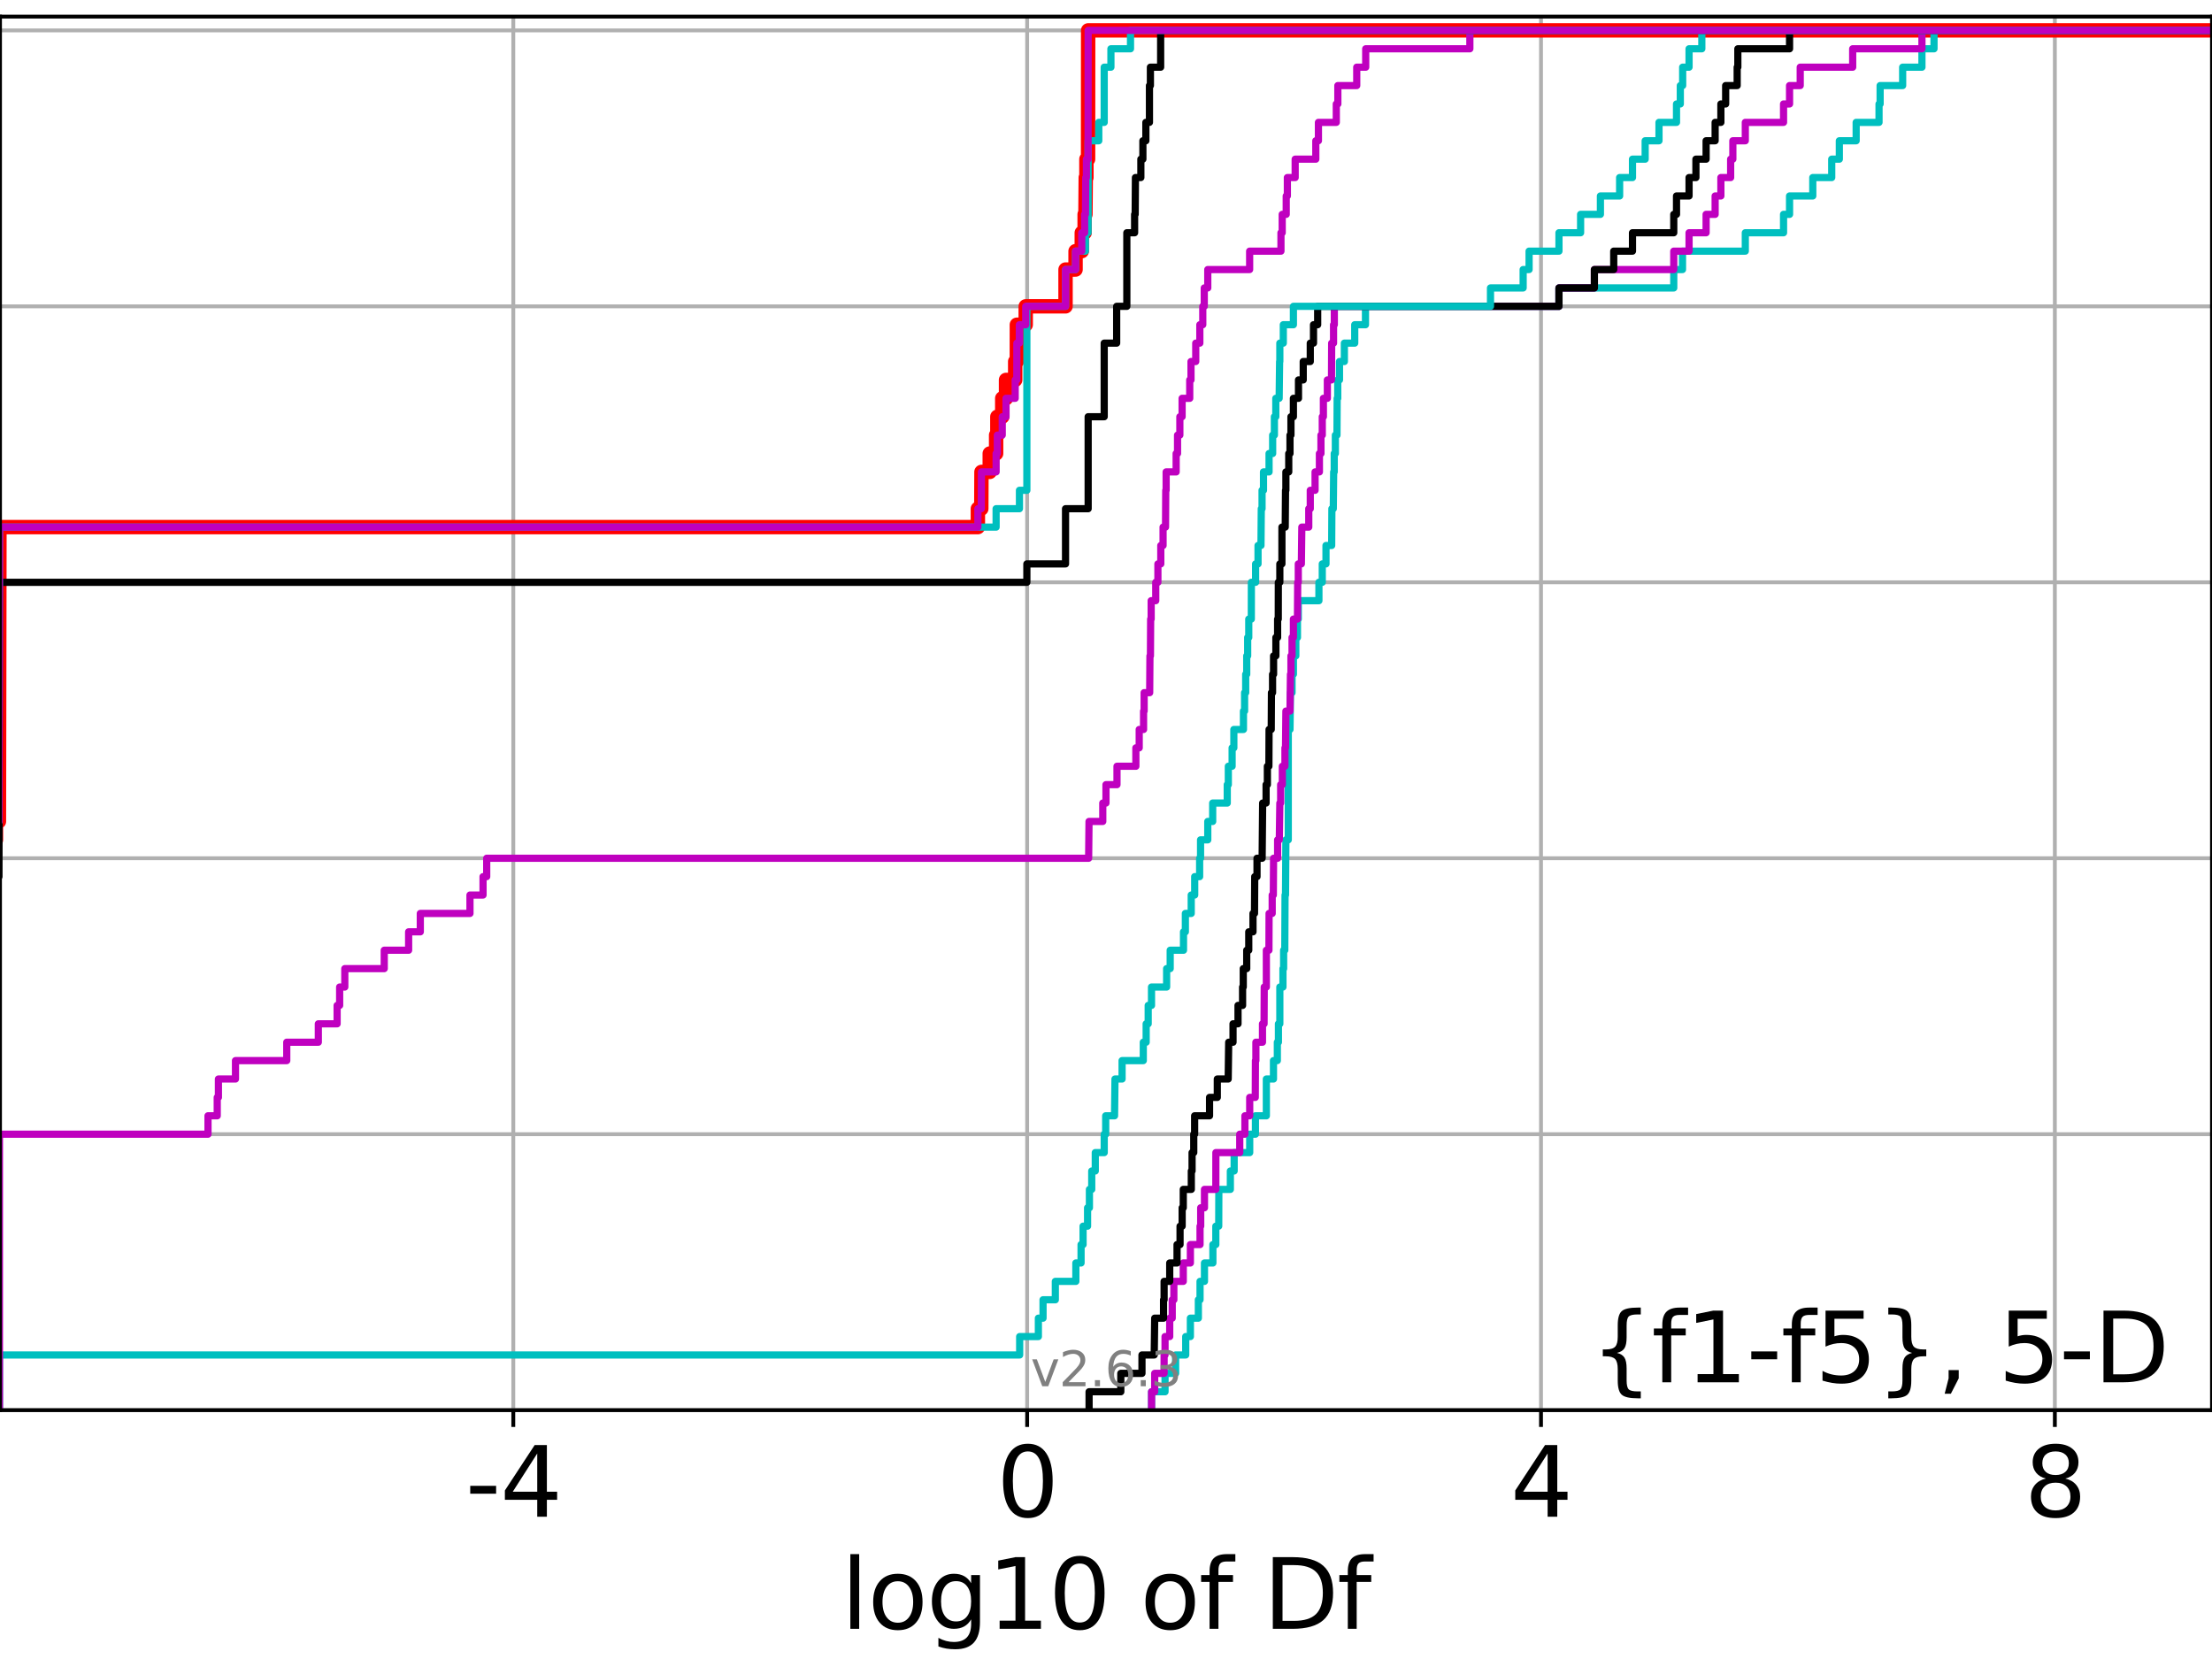 <?xml version="1.0" encoding="utf-8" standalone="no"?>
<!DOCTYPE svg PUBLIC "-//W3C//DTD SVG 1.1//EN"
  "http://www.w3.org/Graphics/SVG/1.1/DTD/svg11.dtd">
<svg xmlns:xlink="http://www.w3.org/1999/xlink" width="460.8pt" height="345.6pt" viewBox="0 0 460.8 345.6" xmlns="http://www.w3.org/2000/svg" version="1.1">
 <defs>
  <style type="text/css">*{stroke-linejoin: round; stroke-linecap: butt}</style>
 </defs>
 <g id="figure_1">
  <g id="patch_1">
   <path d="M 0 345.6 
L 460.8 345.6 
L 460.8 0 
L 0 0 
z
" style="fill: #ffffff"/>
  </g>
  <g id="axes_1">
   <g id="patch_2">
    <path d="M 0 293.76 
L 460.8 293.76 
L 460.8 3.456 
L 0 3.456 
z
" style="fill: #ffffff"/>
   </g>
   <g id="matplotlib.axis_1">
    <g id="xtick_1">
     <g id="line2d_1">
      <path d="M 106.929 293.76 
L 106.929 3.456 
" clip-path="url(#pfca55acdc8)" style="fill: none; stroke: #b0b0b0; stroke-width: 0.8; stroke-linecap: square"/>
     </g>
     <g id="line2d_2">
      <defs>
       <path id="mfed2e1194a" d="M 0 0 
L 0 3.5 
" style="stroke: #000000; stroke-width: 0.8"/>
      </defs>
      <g>
       <use xlink:href="#mfed2e1194a" x="106.929" y="293.76" style="stroke: #000000; stroke-width: 0.8"/>
      </g>
     </g>
     <g id="text_1">
      <!-- -4 -->
      <g transform="translate(96.959 315.957)scale(0.2 -0.2)">
       <defs>
        <path id="DejaVuSans-2d" d="M 313 2009 
L 1997 2009 
L 1997 1497 
L 313 1497 
L 313 2009 
z
" transform="scale(0.016)"/>
        <path id="DejaVuSans-34" d="M 2419 4116 
L 825 1625 
L 2419 1625 
L 2419 4116 
z
M 2253 4666 
L 3047 4666 
L 3047 1625 
L 3713 1625 
L 3713 1100 
L 3047 1100 
L 3047 0 
L 2419 0 
L 2419 1100 
L 313 1100 
L 313 1709 
L 2253 4666 
z
" transform="scale(0.016)"/>
       </defs>
       <use xlink:href="#DejaVuSans-2d"/>
       <use xlink:href="#DejaVuSans-34" x="36.084"/>
      </g>
     </g>
    </g>
    <g id="xtick_2">
     <g id="line2d_3">
      <path d="M 213.974 293.76 
L 213.974 3.456 
" clip-path="url(#pfca55acdc8)" style="fill: none; stroke: #b0b0b0; stroke-width: 0.8; stroke-linecap: square"/>
     </g>
     <g id="line2d_4">
      <g>
       <use xlink:href="#mfed2e1194a" x="213.974" y="293.76" style="stroke: #000000; stroke-width: 0.8"/>
      </g>
     </g>
     <g id="text_2">
      <!-- 0 -->
      <g transform="translate(207.612 315.957)scale(0.2 -0.2)">
       <defs>
        <path id="DejaVuSans-30" d="M 2034 4250 
Q 1547 4250 1301 3770 
Q 1056 3291 1056 2328 
Q 1056 1369 1301 889 
Q 1547 409 2034 409 
Q 2525 409 2770 889 
Q 3016 1369 3016 2328 
Q 3016 3291 2770 3770 
Q 2525 4250 2034 4250 
z
M 2034 4750 
Q 2819 4750 3233 4129 
Q 3647 3509 3647 2328 
Q 3647 1150 3233 529 
Q 2819 -91 2034 -91 
Q 1250 -91 836 529 
Q 422 1150 422 2328 
Q 422 3509 836 4129 
Q 1250 4750 2034 4750 
z
" transform="scale(0.016)"/>
       </defs>
       <use xlink:href="#DejaVuSans-30"/>
      </g>
     </g>
    </g>
    <g id="xtick_3">
     <g id="line2d_5">
      <path d="M 321.019 293.76 
L 321.019 3.456 
" clip-path="url(#pfca55acdc8)" style="fill: none; stroke: #b0b0b0; stroke-width: 0.8; stroke-linecap: square"/>
     </g>
     <g id="line2d_6">
      <g>
       <use xlink:href="#mfed2e1194a" x="321.019" y="293.76" style="stroke: #000000; stroke-width: 0.8"/>
      </g>
     </g>
     <g id="text_3">
      <!-- 4 -->
      <g transform="translate(314.657 315.957)scale(0.2 -0.2)">
       <use xlink:href="#DejaVuSans-34"/>
      </g>
     </g>
    </g>
    <g id="xtick_4">
     <g id="line2d_7">
      <path d="M 428.064 293.76 
L 428.064 3.456 
" clip-path="url(#pfca55acdc8)" style="fill: none; stroke: #b0b0b0; stroke-width: 0.8; stroke-linecap: square"/>
     </g>
     <g id="line2d_8">
      <g>
       <use xlink:href="#mfed2e1194a" x="428.064" y="293.76" style="stroke: #000000; stroke-width: 0.8"/>
      </g>
     </g>
     <g id="text_4">
      <!-- 8 -->
      <g transform="translate(421.702 315.957)scale(0.2 -0.2)">
       <defs>
        <path id="DejaVuSans-38" d="M 2034 2216 
Q 1584 2216 1326 1975 
Q 1069 1734 1069 1313 
Q 1069 891 1326 650 
Q 1584 409 2034 409 
Q 2484 409 2743 651 
Q 3003 894 3003 1313 
Q 3003 1734 2745 1975 
Q 2488 2216 2034 2216 
z
M 1403 2484 
Q 997 2584 770 2862 
Q 544 3141 544 3541 
Q 544 4100 942 4425 
Q 1341 4750 2034 4750 
Q 2731 4750 3128 4425 
Q 3525 4100 3525 3541 
Q 3525 3141 3298 2862 
Q 3072 2584 2669 2484 
Q 3125 2378 3379 2068 
Q 3634 1759 3634 1313 
Q 3634 634 3220 271 
Q 2806 -91 2034 -91 
Q 1263 -91 848 271 
Q 434 634 434 1313 
Q 434 1759 690 2068 
Q 947 2378 1403 2484 
z
M 1172 3481 
Q 1172 3119 1398 2916 
Q 1625 2713 2034 2713 
Q 2441 2713 2670 2916 
Q 2900 3119 2900 3481 
Q 2900 3844 2670 4047 
Q 2441 4250 2034 4250 
Q 1625 4250 1398 4047 
Q 1172 3844 1172 3481 
z
" transform="scale(0.016)"/>
       </defs>
       <use xlink:href="#DejaVuSans-38"/>
      </g>
     </g>
    </g>
    <g id="text_5">
     <!-- log10 of Df -->
     <g transform="translate(175.214 339.313)scale(0.2 -0.2)">
      <defs>
       <path id="DejaVuSans-6c" d="M 603 4863 
L 1178 4863 
L 1178 0 
L 603 0 
L 603 4863 
z
" transform="scale(0.016)"/>
       <path id="DejaVuSans-6f" d="M 1959 3097 
Q 1497 3097 1228 2736 
Q 959 2375 959 1747 
Q 959 1119 1226 758 
Q 1494 397 1959 397 
Q 2419 397 2687 759 
Q 2956 1122 2956 1747 
Q 2956 2369 2687 2733 
Q 2419 3097 1959 3097 
z
M 1959 3584 
Q 2709 3584 3137 3096 
Q 3566 2609 3566 1747 
Q 3566 888 3137 398 
Q 2709 -91 1959 -91 
Q 1206 -91 779 398 
Q 353 888 353 1747 
Q 353 2609 779 3096 
Q 1206 3584 1959 3584 
z
" transform="scale(0.016)"/>
       <path id="DejaVuSans-67" d="M 2906 1791 
Q 2906 2416 2648 2759 
Q 2391 3103 1925 3103 
Q 1463 3103 1205 2759 
Q 947 2416 947 1791 
Q 947 1169 1205 825 
Q 1463 481 1925 481 
Q 2391 481 2648 825 
Q 2906 1169 2906 1791 
z
M 3481 434 
Q 3481 -459 3084 -895 
Q 2688 -1331 1869 -1331 
Q 1566 -1331 1297 -1286 
Q 1028 -1241 775 -1147 
L 775 -588 
Q 1028 -725 1275 -790 
Q 1522 -856 1778 -856 
Q 2344 -856 2625 -561 
Q 2906 -266 2906 331 
L 2906 616 
Q 2728 306 2450 153 
Q 2172 0 1784 0 
Q 1141 0 747 490 
Q 353 981 353 1791 
Q 353 2603 747 3093 
Q 1141 3584 1784 3584 
Q 2172 3584 2450 3431 
Q 2728 3278 2906 2969 
L 2906 3500 
L 3481 3500 
L 3481 434 
z
" transform="scale(0.016)"/>
       <path id="DejaVuSans-31" d="M 794 531 
L 1825 531 
L 1825 4091 
L 703 3866 
L 703 4441 
L 1819 4666 
L 2450 4666 
L 2450 531 
L 3481 531 
L 3481 0 
L 794 0 
L 794 531 
z
" transform="scale(0.016)"/>
       <path id="DejaVuSans-20" transform="scale(0.016)"/>
       <path id="DejaVuSans-66" d="M 2375 4863 
L 2375 4384 
L 1825 4384 
Q 1516 4384 1395 4259 
Q 1275 4134 1275 3809 
L 1275 3500 
L 2222 3500 
L 2222 3053 
L 1275 3053 
L 1275 0 
L 697 0 
L 697 3053 
L 147 3053 
L 147 3500 
L 697 3500 
L 697 3744 
Q 697 4328 969 4595 
Q 1241 4863 1831 4863 
L 2375 4863 
z
" transform="scale(0.016)"/>
       <path id="DejaVuSans-44" d="M 1259 4147 
L 1259 519 
L 2022 519 
Q 2988 519 3436 956 
Q 3884 1394 3884 2338 
Q 3884 3275 3436 3711 
Q 2988 4147 2022 4147 
L 1259 4147 
z
M 628 4666 
L 1925 4666 
Q 3281 4666 3915 4102 
Q 4550 3538 4550 2338 
Q 4550 1131 3912 565 
Q 3275 0 1925 0 
L 628 0 
L 628 4666 
z
" transform="scale(0.016)"/>
      </defs>
      <use xlink:href="#DejaVuSans-6c"/>
      <use xlink:href="#DejaVuSans-6f" x="27.783"/>
      <use xlink:href="#DejaVuSans-67" x="88.965"/>
      <use xlink:href="#DejaVuSans-31" x="152.441"/>
      <use xlink:href="#DejaVuSans-30" x="216.064"/>
      <use xlink:href="#DejaVuSans-20" x="279.688"/>
      <use xlink:href="#DejaVuSans-6f" x="311.475"/>
      <use xlink:href="#DejaVuSans-66" x="372.656"/>
      <use xlink:href="#DejaVuSans-20" x="407.861"/>
      <use xlink:href="#DejaVuSans-44" x="439.648"/>
      <use xlink:href="#DejaVuSans-66" x="516.65"/>
     </g>
    </g>
   </g>
   <g id="matplotlib.axis_2">
    <g id="ytick_1">
     <g id="line2d_9">
      <path d="M 0 293.76 
L 460.8 293.76 
" clip-path="url(#pfca55acdc8)" style="fill: none; stroke: #b0b0b0; stroke-width: 0.8; stroke-linecap: square"/>
     </g>
     <g id="line2d_10">
      <defs>
       <path id="m34b22c4ef0" d="M 0 0 
L -3.5 0 
" style="stroke: #000000; stroke-width: 0.8"/>
      </defs>
      <g>
       <use xlink:href="#m34b22c4ef0" x="0" y="293.76" style="stroke: #000000; stroke-width: 0.8"/>
      </g>
     </g>
    </g>
    <g id="ytick_2">
     <g id="line2d_11">
      <path d="M 0 236.274 
L 460.8 236.274 
" clip-path="url(#pfca55acdc8)" style="fill: none; stroke: #b0b0b0; stroke-width: 0.8; stroke-linecap: square"/>
     </g>
     <g id="line2d_12">
      <g>
       <use xlink:href="#m34b22c4ef0" x="0" y="236.274" style="stroke: #000000; stroke-width: 0.8"/>
      </g>
     </g>
    </g>
    <g id="ytick_3">
     <g id="line2d_13">
      <path d="M 0 178.788 
L 460.8 178.788 
" clip-path="url(#pfca55acdc8)" style="fill: none; stroke: #b0b0b0; stroke-width: 0.8; stroke-linecap: square"/>
     </g>
     <g id="line2d_14">
      <g>
       <use xlink:href="#m34b22c4ef0" x="0" y="178.788" style="stroke: #000000; stroke-width: 0.8"/>
      </g>
     </g>
    </g>
    <g id="ytick_4">
     <g id="line2d_15">
      <path d="M 0 121.302 
L 460.8 121.302 
" clip-path="url(#pfca55acdc8)" style="fill: none; stroke: #b0b0b0; stroke-width: 0.8; stroke-linecap: square"/>
     </g>
     <g id="line2d_16">
      <g>
       <use xlink:href="#m34b22c4ef0" x="0" y="121.302" style="stroke: #000000; stroke-width: 0.8"/>
      </g>
     </g>
    </g>
    <g id="ytick_5">
     <g id="line2d_17">
      <path d="M 0 63.816 
L 460.8 63.816 
" clip-path="url(#pfca55acdc8)" style="fill: none; stroke: #b0b0b0; stroke-width: 0.8; stroke-linecap: square"/>
     </g>
     <g id="line2d_18">
      <g>
       <use xlink:href="#m34b22c4ef0" x="0" y="63.816" style="stroke: #000000; stroke-width: 0.8"/>
      </g>
     </g>
    </g>
    <g id="ytick_6">
     <g id="line2d_19">
      <path d="M 0 6.33 
L 460.8 6.33 
" clip-path="url(#pfca55acdc8)" style="fill: none; stroke: #b0b0b0; stroke-width: 0.8; stroke-linecap: square"/>
     </g>
     <g id="line2d_20">
      <g>
       <use xlink:href="#m34b22c4ef0" x="0" y="6.33" style="stroke: #000000; stroke-width: 0.8"/>
      </g>
     </g>
    </g>
   </g>
   <g id="line2d_21">
    <path d="M -1 174.956 
L -0.842 174.956 
L -0.842 171.123 
L -0.22 171.123 
L -0.116 109.805 
L 203.71 109.805 
L 203.71 105.973 
L 204.422 105.973 
L 204.456 98.308 
L 206.181 98.308 
L 206.181 94.475 
L 207.509 94.475 
L 207.509 90.643 
L 207.766 90.643 
L 207.766 86.811 
L 208.785 86.811 
L 208.785 82.978 
L 209.571 82.978 
L 209.571 79.146 
L 211.483 79.146 
L 211.483 75.313 
L 211.822 75.313 
L 211.83 67.649 
L 213.677 67.649 
L 213.677 63.816 
L 221.971 63.816 
L 221.971 56.151 
L 224.06 56.151 
L 224.06 52.319 
L 225.352 52.319 
L 225.352 48.487 
L 225.948 48.487 
L 225.948 44.654 
L 226.116 44.654 
L 226.182 36.989 
L 226.319 36.989 
L 226.319 33.157 
L 226.666 33.157 
L 226.684 6.33 
L 226.684 6.33 
L 460.8 6.33 
L 460.8 6.33 
" clip-path="url(#pfca55acdc8)" style="fill: none; stroke: #ff0000; stroke-width: 3; stroke-linecap: square"/>
   </g>
   <g id="line2d_22">
    <path d="M 239.892 293.76 
L 239.892 289.928 
L 242.7 289.928 
L 242.7 286.095 
L 244.904 286.095 
L 244.904 282.263 
L 247.007 282.263 
L 247.007 278.43 
L 247.979 278.43 
L 247.979 274.598 
L 249.64 274.598 
L 249.64 270.766 
L 249.99 270.766 
L 249.99 266.933 
L 250.913 266.933 
L 250.913 263.101 
L 252.668 263.101 
L 252.668 259.268 
L 253.277 259.268 
L 253.277 255.436 
L 253.882 255.436 
L 253.908 247.771 
L 256.305 247.771 
L 256.305 243.939 
L 257.098 243.939 
L 257.098 240.106 
L 260.336 240.106 
L 260.336 236.274 
L 261.529 236.274 
L 261.529 232.442 
L 263.805 232.442 
L 263.805 224.777 
L 265.289 224.777 
L 265.289 220.944 
L 266.093 220.944 
L 266.093 217.112 
L 266.321 217.112 
L 266.321 213.28 
L 266.613 213.28 
L 266.613 205.615 
L 267.262 205.615 
L 267.262 201.782 
L 267.404 201.782 
L 267.404 197.95 
L 267.644 197.95 
L 267.699 186.453 
L 267.797 186.453 
L 267.873 174.956 
L 268.372 174.956 
L 268.372 151.961 
L 268.73 151.961 
L 268.825 144.297 
L 269.156 144.297 
L 269.156 140.464 
L 269.439 140.464 
L 269.439 136.632 
L 269.944 136.632 
L 269.944 132.799 
L 270.283 132.799 
L 270.283 128.967 
L 270.457 128.967 
L 270.457 125.135 
L 274.755 125.135 
L 274.755 121.302 
L 275.455 121.302 
L 275.455 117.47 
L 276.228 117.47 
L 276.228 113.637 
L 277.411 113.637 
L 277.454 105.973 
L 277.75 105.973 
L 277.827 98.308 
L 277.945 98.308 
L 277.945 94.475 
L 278.18 94.475 
L 278.18 90.643 
L 278.516 90.643 
L 278.556 82.978 
L 278.677 82.978 
L 278.677 79.146 
L 279.041 79.146 
L 279.041 75.313 
L 280.057 75.313 
L 280.057 71.481 
L 282.214 71.481 
L 282.214 67.649 
L 284.454 67.649 
L 284.454 63.816 
L 324.761 63.816 
L 324.761 59.984 
L 348.676 59.984 
L 348.676 56.151 
L 350.497 56.151 
L 350.497 52.319 
L 363.58 52.319 
L 363.58 48.487 
L 371.545 48.487 
L 371.545 44.654 
L 372.797 44.654 
L 372.797 40.822 
L 377.634 40.822 
L 377.634 36.989 
L 381.582 36.989 
L 381.582 33.157 
L 383.168 33.157 
L 383.168 29.325 
L 386.673 29.325 
L 386.673 25.492 
L 391.437 25.492 
L 391.437 21.66 
L 391.665 21.66 
L 391.665 17.827 
L 396.358 17.827 
L 396.358 13.995 
L 400.377 13.995 
L 400.377 10.163 
L 402.891 10.163 
L 402.891 6.33 
L 402.891 6.33 
L 460.8 6.33 
L 460.8 6.33 
" clip-path="url(#pfca55acdc8)" style="fill: none; stroke: #00bfbf; stroke-width: 1.5; stroke-linecap: square"/>
   </g>
   <g id="line2d_23">
    <path d="M 239.892 293.76 
L 239.892 289.928 
L 240.545 289.928 
L 240.545 286.095 
L 242.505 286.095 
L 242.505 282.263 
L 242.7 282.263 
L 242.7 278.43 
L 243.673 278.43 
L 243.673 274.598 
L 244.196 274.598 
L 244.196 270.766 
L 244.537 270.766 
L 244.537 266.933 
L 246.497 266.933 
L 246.497 263.101 
L 247.979 263.101 
L 247.979 259.268 
L 249.99 259.268 
L 249.99 255.436 
L 250.128 255.436 
L 250.128 251.604 
L 250.913 251.604 
L 250.913 247.771 
L 253.277 247.771 
L 253.289 240.106 
L 258.262 240.106 
L 258.262 236.274 
L 259.338 236.274 
L 259.338 232.442 
L 260.336 232.442 
L 260.336 228.609 
L 261.497 228.609 
L 261.529 220.944 
L 261.624 220.944 
L 261.624 217.112 
L 262.998 217.112 
L 262.998 213.28 
L 263.329 213.28 
L 263.363 205.615 
L 263.805 205.615 
L 263.805 197.95 
L 264.344 197.95 
L 264.371 190.285 
L 265.022 190.285 
L 265.022 186.453 
L 265.256 186.453 
L 265.309 178.788 
L 266.15 178.788 
L 266.15 174.956 
L 266.502 174.956 
L 266.613 167.291 
L 266.785 167.291 
L 266.785 163.459 
L 267.134 163.459 
L 267.134 159.626 
L 267.677 159.626 
L 267.677 155.794 
L 267.798 155.794 
L 267.873 148.129 
L 268.73 148.129 
L 268.825 140.464 
L 268.929 140.464 
L 268.929 136.632 
L 269.156 136.632 
L 269.156 132.799 
L 269.439 132.799 
L 269.439 128.967 
L 270.283 128.967 
L 270.336 121.302 
L 270.457 121.302 
L 270.457 117.47 
L 271.098 117.47 
L 271.193 109.805 
L 272.638 109.805 
L 272.638 105.973 
L 272.954 105.973 
L 272.954 102.14 
L 273.954 102.14 
L 273.954 98.308 
L 274.857 98.308 
L 274.857 94.475 
L 275.18 94.475 
L 275.18 90.643 
L 275.455 90.643 
L 275.455 86.811 
L 275.686 86.811 
L 275.686 82.978 
L 276.512 82.978 
L 276.512 79.146 
L 277.374 79.146 
L 277.411 71.481 
L 277.801 71.481 
L 277.801 67.649 
L 277.963 67.649 
L 277.963 63.816 
L 324.761 63.816 
L 324.761 59.984 
L 332.14 59.984 
L 332.14 56.151 
L 348.676 56.151 
L 348.676 52.319 
L 351.862 52.319 
L 351.862 48.487 
L 355.414 48.487 
L 355.414 44.654 
L 357.294 44.654 
L 357.294 40.822 
L 358.49 40.822 
L 358.49 36.989 
L 360.524 36.989 
L 360.524 33.157 
L 360.985 33.157 
L 360.985 29.325 
L 363.58 29.325 
L 363.58 25.492 
L 371.545 25.492 
L 371.545 21.66 
L 372.797 21.66 
L 372.797 17.827 
L 375.019 17.827 
L 375.019 13.995 
L 385.947 13.995 
L 385.947 10.163 
L 400.377 10.163 
L 400.377 6.33 
L 400.377 6.33 
L 460.8 6.33 
L 460.8 6.33 
" clip-path="url(#pfca55acdc8)" style="fill: none; stroke: #bf00bf; stroke-width: 1.5; stroke-linecap: square"/>
   </g>
   <g id="line2d_24">
    <path d="M 226.876 293.76 
L 226.876 289.928 
L 233.485 289.928 
L 233.485 286.095 
L 237.894 286.095 
L 237.894 282.263 
L 240.445 282.263 
L 240.545 274.598 
L 242.387 274.598 
L 242.387 270.766 
L 242.505 270.766 
L 242.505 266.933 
L 243.673 266.933 
L 243.673 263.101 
L 245.199 263.101 
L 245.199 259.268 
L 245.826 259.268 
L 245.826 255.436 
L 246.266 255.436 
L 246.266 251.604 
L 246.497 251.604 
L 246.497 247.771 
L 248.172 247.771 
L 248.172 243.939 
L 248.331 243.939 
L 248.331 240.106 
L 248.681 240.106 
L 248.681 236.274 
L 248.862 236.274 
L 248.862 232.442 
L 251.972 232.442 
L 251.972 228.609 
L 253.586 228.609 
L 253.586 224.777 
L 255.856 224.777 
L 255.96 217.112 
L 256.863 217.112 
L 256.863 213.28 
L 257.902 213.28 
L 257.902 209.447 
L 258.852 209.447 
L 258.852 205.615 
L 258.995 205.615 
L 258.995 201.782 
L 259.715 201.782 
L 259.715 197.95 
L 260.139 197.95 
L 260.139 194.118 
L 261.022 194.118 
L 261.022 190.285 
L 261.338 190.285 
L 261.382 182.621 
L 261.86 182.621 
L 261.86 178.788 
L 262.925 178.788 
L 263.034 167.291 
L 263.751 167.291 
L 263.751 163.459 
L 264.017 163.459 
L 264.017 159.626 
L 264.335 159.626 
L 264.368 151.961 
L 264.821 151.961 
L 264.865 144.297 
L 265.099 144.297 
L 265.099 140.464 
L 265.309 140.464 
L 265.309 136.632 
L 265.791 136.632 
L 265.791 132.799 
L 266.15 132.799 
L 266.15 128.967 
L 266.287 128.967 
L 266.3 121.302 
L 266.613 121.302 
L 266.613 117.47 
L 267.047 117.47 
L 267.051 109.805 
L 267.735 109.805 
L 267.798 102.14 
L 267.873 102.14 
L 267.873 98.308 
L 268.47 98.308 
L 268.47 94.475 
L 268.73 94.475 
L 268.73 90.643 
L 268.929 90.643 
L 268.929 86.811 
L 269.439 86.811 
L 269.439 82.978 
L 270.5 82.978 
L 270.5 79.146 
L 271.487 79.146 
L 271.487 75.313 
L 272.954 75.313 
L 272.954 71.481 
L 273.627 71.481 
L 273.627 67.649 
L 274.494 67.649 
L 274.494 63.816 
L 324.761 63.816 
L 324.761 59.984 
L 332.14 59.984 
L 332.14 56.151 
L 336.169 56.151 
L 336.169 52.319 
L 340.077 52.319 
L 340.077 48.487 
L 348.676 48.487 
L 348.676 44.654 
L 349.248 44.654 
L 349.248 40.822 
L 351.862 40.822 
L 351.862 36.989 
L 353.291 36.989 
L 353.291 33.157 
L 355.414 33.157 
L 355.414 29.325 
L 357.294 29.325 
L 357.294 25.492 
L 358.49 25.492 
L 358.49 21.66 
L 359.487 21.66 
L 359.487 17.827 
L 361.886 17.827 
L 361.886 13.995 
L 362.024 13.995 
L 362.024 10.163 
L 372.797 10.163 
L 372.797 6.33 
L 372.797 6.33 
L 460.8 6.33 
L 460.8 6.33 
" clip-path="url(#pfca55acdc8)" style="fill: none; stroke: #000000; stroke-width: 1.5; stroke-linecap: square"/>
   </g>
   <g id="line2d_25">
    <path d="M -0.116 293.76 
L -0.116 282.263 
L 212.417 282.263 
L 212.417 278.43 
L 216.312 278.43 
L 216.312 274.598 
L 217.285 274.598 
L 217.285 270.766 
L 219.846 270.766 
L 219.846 266.933 
L 224.121 266.933 
L 224.121 263.101 
L 225.205 263.101 
L 225.205 259.268 
L 225.624 259.268 
L 225.624 255.436 
L 226.561 255.436 
L 226.561 251.604 
L 226.946 251.604 
L 226.946 247.771 
L 227.43 247.771 
L 227.43 243.939 
L 228.168 243.939 
L 228.168 240.106 
L 230.031 240.106 
L 230.031 236.274 
L 230.338 236.274 
L 230.338 232.442 
L 232.18 232.442 
L 232.272 224.777 
L 233.751 224.777 
L 233.751 220.944 
L 238.169 220.944 
L 238.169 217.112 
L 238.767 217.112 
L 238.767 213.28 
L 239.19 213.28 
L 239.19 209.447 
L 239.88 209.447 
L 239.88 205.615 
L 243.031 205.615 
L 243.031 201.782 
L 243.772 201.782 
L 243.772 197.95 
L 246.546 197.95 
L 246.546 194.118 
L 246.934 194.118 
L 246.934 190.285 
L 248.153 190.285 
L 248.153 186.453 
L 248.877 186.453 
L 248.877 182.621 
L 249.906 182.621 
L 249.906 178.788 
L 250.097 178.788 
L 250.097 174.956 
L 251.602 174.956 
L 251.602 171.123 
L 252.624 171.123 
L 252.624 167.291 
L 255.66 167.291 
L 255.66 163.459 
L 255.883 163.459 
L 255.883 159.626 
L 256.672 159.626 
L 256.672 155.794 
L 257.034 155.794 
L 257.034 151.961 
L 259.034 151.961 
L 259.034 148.129 
L 259.272 148.129 
L 259.272 144.297 
L 259.5 144.297 
L 259.5 140.464 
L 259.715 140.464 
L 259.715 136.632 
L 259.911 136.632 
L 259.911 132.799 
L 260.139 132.799 
L 260.139 128.967 
L 260.673 128.967 
L 260.685 121.302 
L 261.565 121.302 
L 261.565 117.47 
L 262.071 117.47 
L 262.071 113.637 
L 262.684 113.637 
L 262.749 105.973 
L 262.908 105.973 
L 262.908 102.14 
L 263.209 102.14 
L 263.209 98.308 
L 264.368 98.308 
L 264.368 94.475 
L 265.117 94.475 
L 265.117 90.643 
L 265.48 90.643 
L 265.48 86.811 
L 265.775 86.811 
L 265.775 82.978 
L 266.471 82.978 
L 266.565 75.313 
L 266.613 75.313 
L 266.613 71.481 
L 267.336 71.481 
L 267.336 67.649 
L 269.439 67.649 
L 269.439 63.816 
L 310.496 63.816 
L 310.496 59.984 
L 317.3 59.984 
L 317.3 56.151 
L 318.537 56.151 
L 318.537 52.319 
L 324.761 52.319 
L 324.761 48.487 
L 329.268 48.487 
L 329.268 44.654 
L 333.396 44.654 
L 333.396 40.822 
L 337.398 40.822 
L 337.398 36.989 
L 340.077 36.989 
L 340.077 33.157 
L 342.718 33.157 
L 342.718 29.325 
L 345.598 29.325 
L 345.598 25.492 
L 349.248 25.492 
L 349.248 21.66 
L 350.04 21.66 
L 350.04 17.827 
L 350.529 17.827 
L 350.529 13.995 
L 351.862 13.995 
L 351.862 10.163 
L 354.522 10.163 
L 354.522 6.33 
L 354.522 6.33 
L 460.8 6.33 
L 460.8 6.33 
" clip-path="url(#pfca55acdc8)" style="fill: none; stroke: #00bfbf; stroke-width: 1.5; stroke-linecap: square"/>
   </g>
   <g id="line2d_26">
    <path d="M -0.116 293.76 
L -0.116 236.274 
L 43.33 236.274 
L 43.33 232.442 
L 45.253 232.442 
L 45.253 228.609 
L 45.501 228.609 
L 45.501 224.777 
L 49.056 224.777 
L 49.056 220.944 
L 59.736 220.944 
L 59.736 217.112 
L 66.314 217.112 
L 66.314 213.28 
L 70.229 213.28 
L 70.229 209.447 
L 70.755 209.447 
L 70.755 205.615 
L 71.83 205.615 
L 71.83 201.782 
L 80.045 201.782 
L 80.045 197.95 
L 85.124 197.95 
L 85.124 194.118 
L 87.558 194.118 
L 87.558 190.285 
L 97.904 190.285 
L 97.904 186.453 
L 100.627 186.453 
L 100.627 182.621 
L 101.39 182.621 
L 101.39 178.788 
L 226.783 178.788 
L 226.863 171.123 
L 229.728 171.123 
L 229.728 167.291 
L 230.395 167.291 
L 230.395 163.459 
L 232.689 163.459 
L 232.689 159.626 
L 236.622 159.626 
L 236.622 155.794 
L 237.318 155.794 
L 237.318 151.961 
L 238.227 151.961 
L 238.227 148.129 
L 238.346 148.129 
L 238.346 144.297 
L 239.5 144.297 
L 239.555 136.632 
L 239.656 136.632 
L 239.7 128.967 
L 239.81 128.967 
L 239.81 125.135 
L 240.763 125.135 
L 240.763 121.302 
L 241.212 121.302 
L 241.212 117.47 
L 241.814 117.47 
L 241.814 113.637 
L 242.289 113.637 
L 242.289 109.805 
L 242.802 109.805 
L 242.848 102.14 
L 242.929 102.14 
L 242.929 98.308 
L 245.014 98.308 
L 245.014 94.475 
L 245.304 94.475 
L 245.304 90.643 
L 245.785 90.643 
L 245.785 86.811 
L 246.256 86.811 
L 246.256 82.978 
L 247.843 82.978 
L 247.843 79.146 
L 248.107 79.146 
L 248.107 75.313 
L 249.097 75.313 
L 249.097 71.481 
L 249.948 71.481 
L 249.948 67.649 
L 250.56 67.649 
L 250.56 63.816 
L 250.871 63.816 
L 250.871 59.984 
L 251.602 59.984 
L 251.602 56.151 
L 260.323 56.151 
L 260.323 52.319 
L 266.847 52.319 
L 266.847 48.487 
L 267.109 48.487 
L 267.109 44.654 
L 267.944 44.654 
L 267.944 40.822 
L 268.181 40.822 
L 268.181 36.989 
L 269.81 36.989 
L 269.81 33.157 
L 274.106 33.157 
L 274.106 29.325 
L 274.653 29.325 
L 274.653 25.492 
L 278.375 25.492 
L 278.375 21.66 
L 278.698 21.66 
L 278.698 17.827 
L 282.634 17.827 
L 282.634 13.995 
L 284.504 13.995 
L 284.504 10.163 
L 306.198 10.163 
L 306.198 6.33 
L 306.198 6.33 
L 460.8 6.33 
L 460.8 6.33 
" clip-path="url(#pfca55acdc8)" style="fill: none; stroke: #bf00bf; stroke-width: 1.5; stroke-linecap: square"/>
   </g>
   <g id="line2d_27">
    <path d="M -1 186.453 
L -0.842 186.453 
L -0.842 182.621 
L -0.22 182.621 
L -0.116 121.302 
L 213.915 121.302 
L 213.915 117.47 
L 221.971 117.47 
L 221.971 105.973 
L 226.684 105.973 
L 226.684 86.811 
L 230.027 86.811 
L 230.027 71.481 
L 232.621 71.481 
L 232.621 63.816 
L 234.74 63.816 
L 234.74 48.487 
L 236.36 48.487 
L 236.36 44.654 
L 236.48 44.654 
L 236.531 36.989 
L 237.661 36.989 
L 237.661 33.157 
L 238.083 33.157 
L 238.083 29.325 
L 238.705 29.325 
L 238.705 25.492 
L 239.452 25.492 
L 239.452 17.827 
L 239.65 17.827 
L 239.65 13.995 
L 241.784 13.995 
L 241.784 6.33 
L 241.784 6.33 
L 460.8 6.33 
L 460.8 6.33 
" clip-path="url(#pfca55acdc8)" style="fill: none; stroke: #000000; stroke-width: 1.5; stroke-linecap: square"/>
   </g>
   <g id="line2d_28">
    <path d="M -1 174.956 
L -0.842 174.956 
L -0.842 171.123 
L -0.22 171.123 
L -0.116 109.805 
L 207.509 109.805 
L 207.509 105.973 
L 212.371 105.973 
L 212.371 102.14 
L 213.915 102.14 
L 213.915 63.816 
L 221.971 63.816 
L 221.971 56.151 
L 224.06 56.151 
L 224.06 52.319 
L 226.116 52.319 
L 226.116 48.487 
L 226.672 48.487 
L 226.684 29.325 
L 228.896 29.325 
L 228.896 25.492 
L 230.027 25.492 
L 230.027 13.995 
L 231.425 13.995 
L 231.425 10.163 
L 235.504 10.163 
L 235.504 6.33 
L 235.504 6.33 
L 460.8 6.33 
L 460.8 6.33 
" clip-path="url(#pfca55acdc8)" style="fill: none; stroke: #00bfbf; stroke-width: 1.5; stroke-linecap: square"/>
   </g>
   <g id="line2d_29">
    <path d="M -1 174.956 
L -0.842 174.956 
L -0.842 171.123 
L -0.22 171.123 
L -0.116 109.805 
L 203.71 109.805 
L 203.71 105.973 
L 204.422 105.973 
L 204.456 98.308 
L 207.509 98.308 
L 207.509 94.475 
L 207.766 94.475 
L 207.766 90.643 
L 208.785 90.643 
L 208.785 86.811 
L 209.571 86.811 
L 209.571 82.978 
L 211.483 82.978 
L 211.483 79.146 
L 211.822 79.146 
L 211.83 71.481 
L 212.354 71.481 
L 212.354 67.649 
L 213.677 67.649 
L 213.677 63.816 
L 221.971 63.816 
L 221.971 56.151 
L 224.06 56.151 
L 224.06 52.319 
L 225.352 52.319 
L 225.352 48.487 
L 225.948 48.487 
L 225.948 44.654 
L 226.116 44.654 
L 226.182 36.989 
L 226.319 36.989 
L 226.319 33.157 
L 226.666 33.157 
L 226.684 6.33 
L 226.684 6.33 
L 460.8 6.33 
L 460.8 6.33 
" clip-path="url(#pfca55acdc8)" style="fill: none; stroke: #bf00bf; stroke-width: 1.5; stroke-linecap: square"/>
   </g>
   <g id="patch_3">
    <path d="M 0 293.76 
L 0 3.456 
" style="fill: none; stroke: #000000; stroke-width: 0.8; stroke-linejoin: miter; stroke-linecap: square"/>
   </g>
   <g id="patch_4">
    <path d="M 460.8 293.76 
L 460.8 3.456 
" style="fill: none; stroke: #000000; stroke-width: 0.8; stroke-linejoin: miter; stroke-linecap: square"/>
   </g>
   <g id="patch_5">
    <path d="M 0 293.76 
L 460.8 293.76 
" style="fill: none; stroke: #000000; stroke-width: 0.8; stroke-linejoin: miter; stroke-linecap: square"/>
   </g>
   <g id="patch_6">
    <path d="M 0 3.456 
L 460.8 3.456 
" style="fill: none; stroke: #000000; stroke-width: 0.8; stroke-linejoin: miter; stroke-linecap: square"/>
   </g>
   <g id="text_6">
    <!-- {f1-f5}, 5-D -->
    <g transform="translate(331.334 287.954)scale(0.2 -0.2)">
     <defs>
      <path id="DejaVuSans-7b" d="M 3272 -594 
L 3272 -1044 
L 3078 -1044 
Q 2300 -1044 2036 -812 
Q 1772 -581 1772 109 
L 1772 856 
Q 1772 1328 1603 1509 
Q 1434 1691 991 1691 
L 800 1691 
L 800 2138 
L 991 2138 
Q 1438 2138 1605 2317 
Q 1772 2497 1772 2963 
L 1772 3713 
Q 1772 4403 2036 4633 
Q 2300 4863 3078 4863 
L 3272 4863 
L 3272 4416 
L 3059 4416 
Q 2619 4416 2484 4278 
Q 2350 4141 2350 3700 
L 2350 2925 
Q 2350 2434 2208 2212 
Q 2066 1991 1722 1913 
Q 2069 1828 2209 1606 
Q 2350 1384 2350 897 
L 2350 122 
Q 2350 -319 2484 -456 
Q 2619 -594 3059 -594 
L 3272 -594 
z
" transform="scale(0.016)"/>
      <path id="DejaVuSans-35" d="M 691 4666 
L 3169 4666 
L 3169 4134 
L 1269 4134 
L 1269 2991 
Q 1406 3038 1543 3061 
Q 1681 3084 1819 3084 
Q 2600 3084 3056 2656 
Q 3513 2228 3513 1497 
Q 3513 744 3044 326 
Q 2575 -91 1722 -91 
Q 1428 -91 1123 -41 
Q 819 9 494 109 
L 494 744 
Q 775 591 1075 516 
Q 1375 441 1709 441 
Q 2250 441 2565 725 
Q 2881 1009 2881 1497 
Q 2881 1984 2565 2268 
Q 2250 2553 1709 2553 
Q 1456 2553 1204 2497 
Q 953 2441 691 2322 
L 691 4666 
z
" transform="scale(0.016)"/>
      <path id="DejaVuSans-7d" d="M 800 -594 
L 1019 -594 
Q 1456 -594 1589 -459 
Q 1722 -325 1722 122 
L 1722 897 
Q 1722 1384 1862 1606 
Q 2003 1828 2350 1913 
Q 2003 1991 1862 2212 
Q 1722 2434 1722 2925 
L 1722 3700 
Q 1722 4144 1589 4280 
Q 1456 4416 1019 4416 
L 800 4416 
L 800 4863 
L 997 4863 
Q 1775 4863 2036 4633 
Q 2297 4403 2297 3713 
L 2297 2963 
Q 2297 2497 2465 2317 
Q 2634 2138 3078 2138 
L 3272 2138 
L 3272 1691 
L 3078 1691 
Q 2634 1691 2465 1509 
Q 2297 1328 2297 856 
L 2297 109 
Q 2297 -581 2036 -812 
Q 1775 -1044 997 -1044 
L 800 -1044 
L 800 -594 
z
" transform="scale(0.016)"/>
      <path id="DejaVuSans-2c" d="M 750 794 
L 1409 794 
L 1409 256 
L 897 -744 
L 494 -744 
L 750 256 
L 750 794 
z
" transform="scale(0.016)"/>
     </defs>
     <use xlink:href="#DejaVuSans-7b"/>
     <use xlink:href="#DejaVuSans-66" x="63.623"/>
     <use xlink:href="#DejaVuSans-31" x="98.828"/>
     <use xlink:href="#DejaVuSans-2d" x="162.451"/>
     <use xlink:href="#DejaVuSans-66" x="198.535"/>
     <use xlink:href="#DejaVuSans-35" x="233.74"/>
     <use xlink:href="#DejaVuSans-7d" x="297.363"/>
     <use xlink:href="#DejaVuSans-2c" x="360.986"/>
     <use xlink:href="#DejaVuSans-20" x="392.773"/>
     <use xlink:href="#DejaVuSans-35" x="424.561"/>
     <use xlink:href="#DejaVuSans-2d" x="488.184"/>
     <use xlink:href="#DejaVuSans-44" x="524.268"/>
    </g>
   </g>
   <g id="text_7">
    <!-- v2.6.3 -->
    <g style="fill: #808080" transform="translate(214.719 288.777)scale(0.1 -0.1)">
     <defs>
      <path id="DejaVuSans-76" d="M 191 3500 
L 800 3500 
L 1894 563 
L 2988 3500 
L 3597 3500 
L 2284 0 
L 1503 0 
L 191 3500 
z
" transform="scale(0.016)"/>
      <path id="DejaVuSans-32" d="M 1228 531 
L 3431 531 
L 3431 0 
L 469 0 
L 469 531 
Q 828 903 1448 1529 
Q 2069 2156 2228 2338 
Q 2531 2678 2651 2914 
Q 2772 3150 2772 3378 
Q 2772 3750 2511 3984 
Q 2250 4219 1831 4219 
Q 1534 4219 1204 4116 
Q 875 4013 500 3803 
L 500 4441 
Q 881 4594 1212 4672 
Q 1544 4750 1819 4750 
Q 2544 4750 2975 4387 
Q 3406 4025 3406 3419 
Q 3406 3131 3298 2873 
Q 3191 2616 2906 2266 
Q 2828 2175 2409 1742 
Q 1991 1309 1228 531 
z
" transform="scale(0.016)"/>
      <path id="DejaVuSans-2e" d="M 684 794 
L 1344 794 
L 1344 0 
L 684 0 
L 684 794 
z
" transform="scale(0.016)"/>
      <path id="DejaVuSans-36" d="M 2113 2584 
Q 1688 2584 1439 2293 
Q 1191 2003 1191 1497 
Q 1191 994 1439 701 
Q 1688 409 2113 409 
Q 2538 409 2786 701 
Q 3034 994 3034 1497 
Q 3034 2003 2786 2293 
Q 2538 2584 2113 2584 
z
M 3366 4563 
L 3366 3988 
Q 3128 4100 2886 4159 
Q 2644 4219 2406 4219 
Q 1781 4219 1451 3797 
Q 1122 3375 1075 2522 
Q 1259 2794 1537 2939 
Q 1816 3084 2150 3084 
Q 2853 3084 3261 2657 
Q 3669 2231 3669 1497 
Q 3669 778 3244 343 
Q 2819 -91 2113 -91 
Q 1303 -91 875 529 
Q 447 1150 447 2328 
Q 447 3434 972 4092 
Q 1497 4750 2381 4750 
Q 2619 4750 2861 4703 
Q 3103 4656 3366 4563 
z
" transform="scale(0.016)"/>
      <path id="DejaVuSans-33" d="M 2597 2516 
Q 3050 2419 3304 2112 
Q 3559 1806 3559 1356 
Q 3559 666 3084 287 
Q 2609 -91 1734 -91 
Q 1441 -91 1130 -33 
Q 819 25 488 141 
L 488 750 
Q 750 597 1062 519 
Q 1375 441 1716 441 
Q 2309 441 2620 675 
Q 2931 909 2931 1356 
Q 2931 1769 2642 2001 
Q 2353 2234 1838 2234 
L 1294 2234 
L 1294 2753 
L 1863 2753 
Q 2328 2753 2575 2939 
Q 2822 3125 2822 3475 
Q 2822 3834 2567 4026 
Q 2313 4219 1838 4219 
Q 1578 4219 1281 4162 
Q 984 4106 628 3988 
L 628 4550 
Q 988 4650 1302 4700 
Q 1616 4750 1894 4750 
Q 2613 4750 3031 4423 
Q 3450 4097 3450 3541 
Q 3450 3153 3228 2886 
Q 3006 2619 2597 2516 
z
" transform="scale(0.016)"/>
     </defs>
     <use xlink:href="#DejaVuSans-76"/>
     <use xlink:href="#DejaVuSans-32" x="59.18"/>
     <use xlink:href="#DejaVuSans-2e" x="122.803"/>
     <use xlink:href="#DejaVuSans-36" x="154.59"/>
     <use xlink:href="#DejaVuSans-2e" x="218.213"/>
     <use xlink:href="#DejaVuSans-33" x="250"/>
    </g>
   </g>
  </g>
 </g>
 <defs>
  <clipPath id="pfca55acdc8">
   <rect x="0" y="3.456" width="460.8" height="290.304"/>
  </clipPath>
 </defs>
</svg>
